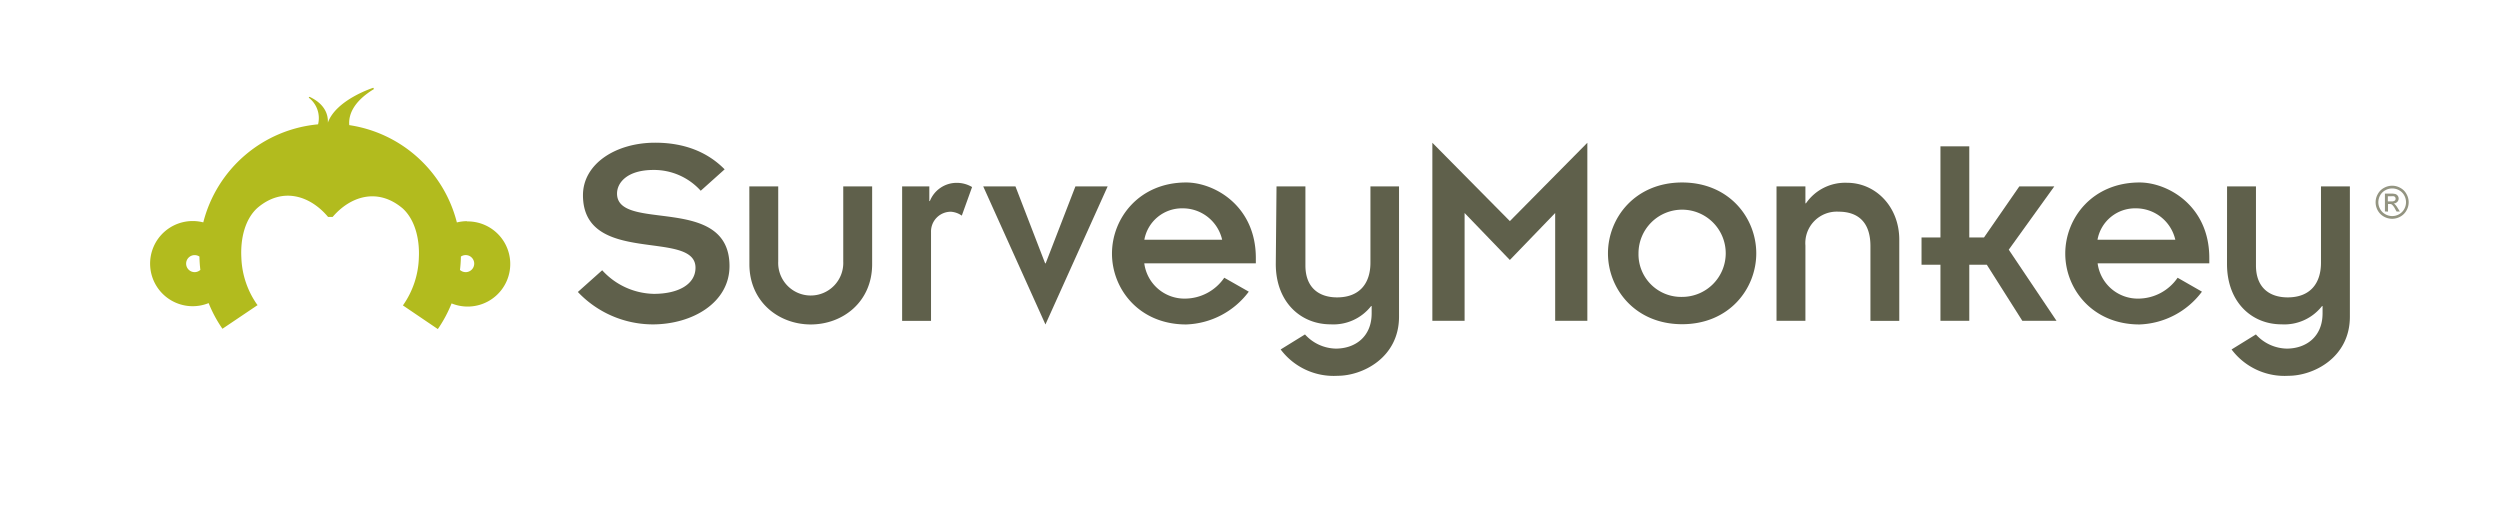 <svg xmlns="http://www.w3.org/2000/svg" viewBox="0 0 411 85"><defs><style>.a{fill:#b2bb1e;}.b{fill:#5f604b;}.c{fill:#939481;}.d{fill:none;}</style></defs><title>survey-monkey</title><path class="a" d="M266.78,298.36a7.09,7.09,0,0,0-1.67.21,21.53,21.53,0,0,0-17.69-16c-.13-1.45.43-3.73,4.06-5.93l-.11-.21s-6.09,1.93-7.47,5.73c.06-1.19-.37-3-3-4.24,0,0-.21.07-.1.17a4.23,4.23,0,0,1,1.49,4.35,21.51,21.51,0,0,0-18.87,16.12,7,7,0,1,0,.88,13.27,21.4,21.4,0,0,0,2.27,4.22l5.82-3.92-.08,0a14.27,14.27,0,0,1-2.63-7.75c-.17-3.18.6-6.35,2.64-8.2,4.19-3.57,8.75-1.94,11.61,1.48h.76c2.86-3.35,7.37-4.91,11.53-1.38,2,1.84,2.79,5,2.64,8.09a14.32,14.32,0,0,1-2.62,7.84l5.74,3.89a21.57,21.57,0,0,0,2.26-4.22,7,7,0,1,0,2.55-13.48M222,306.74a1.4,1.4,0,0,1,0-2.8,1.43,1.43,0,0,1,.79.24,20.28,20.28,0,0,0,.15,2.19,1.4,1.4,0,0,1-.94.37m44.56,0a1.4,1.4,0,0,1-.94-.36,21.26,21.26,0,0,0,.15-2.2,1.4,1.4,0,0,1,2.19,1.16,1.4,1.4,0,0,1-1.4,1.4" transform="translate(-190 -262)"/><path class="b" d="M289,306.43a11.78,11.78,0,0,0,8.49,3.88c4,0,6.85-1.55,6.85-4.3,0-6.39-18.5-.22-18.5-11.92,0-5.12,5.34-8.63,11.87-8.63,4.75,0,8.58,1.5,11.42,4.38l-3.93,3.52a10.34,10.34,0,0,0-7.76-3.42c-4.39,0-6,2.14-6,3.88,0,6.43,18.49,0,18.49,11.92,0,6-6.07,9.59-12.65,9.59A17,17,0,0,1,285,310Z" transform="translate(-190 -262)"/><path class="b" d="M313.19,292.64h4.75V305a5.35,5.35,0,1,0,10.69,0V292.64h4.75v12.79c0,6.21-4.84,9.91-10.09,9.91s-10.09-3.7-10.09-9.91Z" transform="translate(-190 -262)"/><path class="b" d="M338.31,292.64h4.47v2.42h.09a4.73,4.73,0,0,1,4.34-3,4.89,4.89,0,0,1,2.6.69l-1.69,4.7a3.51,3.51,0,0,0-1.78-.64,3.25,3.25,0,0,0-3.28,3.33v14.61h-4.75Z" transform="translate(-190 -262)"/><polygon class="b" points="161.64 30.64 166.94 30.64 171.82 43.29 171.91 43.29 176.8 30.64 182.1 30.64 171.87 53.34 161.64 30.64"/><path class="b" d="M395.3,309.95A13.39,13.39,0,0,1,385,315.34c-7.72,0-12.19-5.81-12.19-11.65S377.3,292,385,292c4.61,0,11.46,3.8,11.46,12.42v.87H378.12a6.66,6.66,0,0,0,6.76,5.8,7.87,7.87,0,0,0,6.39-3.43Zm-4.38-8.54a6.64,6.64,0,0,0-6.53-5.16,6.28,6.28,0,0,0-6.26,5.16Z" transform="translate(-190 -262)"/><path class="b" d="M399.86,292.64h4.75v13c0,3.7,2.28,5.25,5.2,5.25,3.7,0,5.49-2.29,5.49-5.71V292.64H420v21.42c0,6.75-6,9.72-10.09,9.72a10.89,10.89,0,0,1-9.37-4.33l4-2.47a7,7,0,0,0,5.07,2.33c3.15,0,5.89-1.92,5.89-5.8v-1.19h-.09a7.87,7.87,0,0,1-6.67,3c-4.94,0-9-3.7-9-9.91Z" transform="translate(-190 -262)"/><polygon class="b" points="235.48 23.47 248.22 36.35 260.96 23.47 260.96 52.74 255.67 52.74 255.67 35.02 248.22 42.74 240.78 35.02 240.78 52.74 235.48 52.74 235.48 23.47"/><path class="b" d="M466.54,292c7.72,0,12.19,5.8,12.19,11.65s-4.47,11.65-12.19,11.65-12.19-5.81-12.19-11.65S458.82,292,466.54,292m0,18.81a7.17,7.17,0,1,0-7.17-7.16,7,7,0,0,0,7.17,7.16" transform="translate(-190 -262)"/><path class="b" d="M482.06,292.64h4.75v2.79h.09a7.81,7.81,0,0,1,6.76-3.38c4.66,0,8.58,3.89,8.58,9.36v13.34H497.5V302.46c0-4-2.1-5.66-5.25-5.66a5.17,5.17,0,0,0-5.44,5.57v12.37h-4.75Z" transform="translate(-190 -262)"/><polygon class="b" points="319.01 43.52 315.9 43.52 315.9 39.04 319.01 39.04 319.01 24.06 323.75 24.06 323.75 39.04 326.17 39.04 331.98 30.64 337.73 30.64 330.24 41.05 338.09 52.74 332.47 52.74 326.63 43.52 323.75 43.52 323.75 52.74 319.01 52.74 319.01 43.52"/><path class="b" d="M552,309.95a13.38,13.38,0,0,1-10.27,5.39c-7.71,0-12.2-5.81-12.2-11.65S534,292,541.75,292c4.61,0,11.46,3.8,11.46,12.42v.87H534.85a6.66,6.66,0,0,0,6.76,5.8,7.87,7.87,0,0,0,6.39-3.43Zm-4.38-8.54a6.64,6.64,0,0,0-6.53-5.16,6.27,6.27,0,0,0-6.26,5.16Z" transform="translate(-190 -262)"/><path class="b" d="M556.13,292.64h4.75v13c0,3.7,2.28,5.25,5.21,5.25,3.7,0,5.48-2.29,5.48-5.71V292.64h4.75v21.42c0,6.75-6,9.72-10.09,9.72a10.88,10.88,0,0,1-9.36-4.33l4-2.47a7,7,0,0,0,5.07,2.33c3.15,0,5.89-1.92,5.89-5.8v-1.19h-.09a7.87,7.87,0,0,1-6.67,3c-4.93,0-8.95-3.7-8.95-9.91Z" transform="translate(-190 -262)"/><path class="c" d="M582.56,295.11h.57a.9.9,0,0,0,.56-.12.4.4,0,0,0,.15-.33.41.41,0,0,0-.07-.23.46.46,0,0,0-.2-.16,1.52,1.52,0,0,0-.47,0h-.54Zm-.48,1.65v-2.93h1a2.52,2.52,0,0,1,.75.08.8.8,0,0,1,.51.72.77.77,0,0,1-.23.56.88.88,0,0,1-.61.27.83.83,0,0,1,.25.16,3,3,0,0,1,.43.58l.36.58H584l-.26-.46a2.37,2.37,0,0,0-.5-.68.62.62,0,0,0-.37-.1h-.28v1.25Zm1.2-3.78a2.32,2.32,0,0,0-1.12.29,2.14,2.14,0,0,0-.86.84,2.39,2.39,0,0,0-.3,1.14,2.3,2.3,0,0,0,.3,1.13,2.14,2.14,0,0,0,.85.84,2.27,2.27,0,0,0,2.26,0,2.13,2.13,0,0,0,.84-.84,2.3,2.3,0,0,0,0-2.27,2.08,2.08,0,0,0-.85-.84,2.35,2.35,0,0,0-1.12-.29m0-.45a2.77,2.77,0,0,1,1.34.36,2.46,2.46,0,0,1,1,1,2.71,2.71,0,0,1,0,2.72,2.57,2.57,0,0,1-1,1,2.75,2.75,0,0,1-1.35.36,2.81,2.81,0,0,1-1.36-.36,2.57,2.57,0,0,1-1-1,2.77,2.77,0,0,1-.36-1.35,2.7,2.7,0,0,1,.37-1.37,2.49,2.49,0,0,1,1-1,2.79,2.79,0,0,1,1.34-.36" transform="translate(-190 -262)"/><rect class="d" width="411" height="85"/></svg>